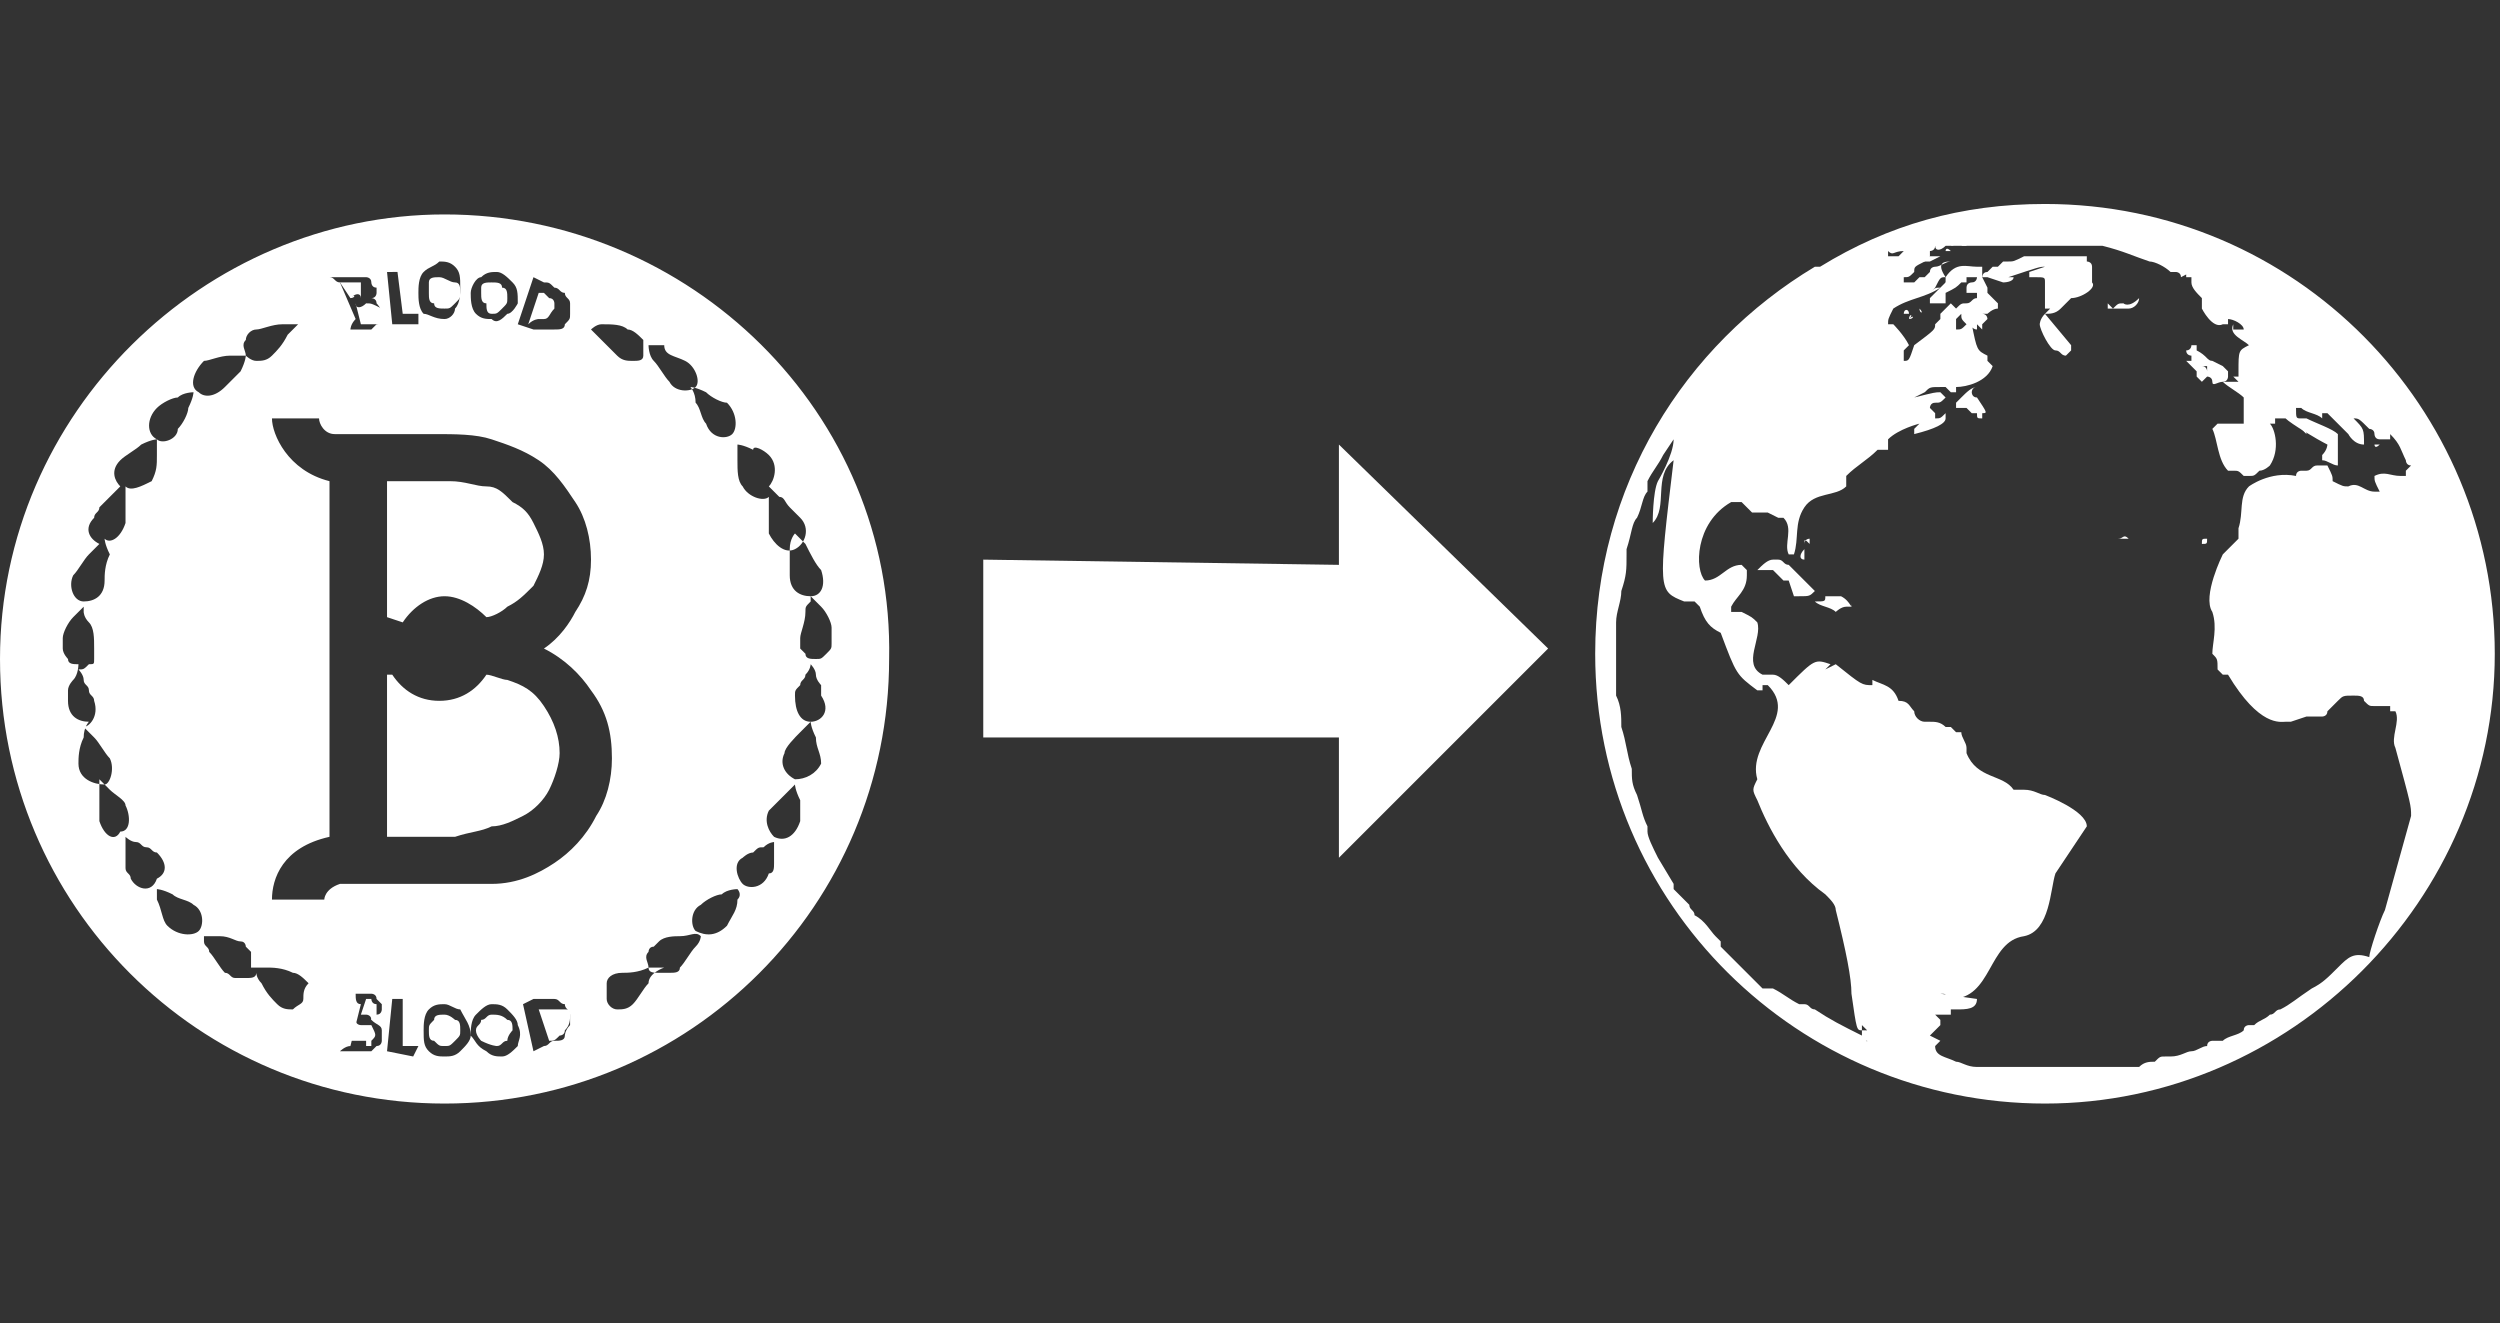 <?xml version="1.0" encoding="utf-8"?>
<!-- Generator: Adobe Illustrator 21.0.0, SVG Export Plug-In . SVG Version: 6.00 Build 0)  -->
<svg version="1.1" id="Layer_1" xmlns="http://www.w3.org/2000/svg" xmlns:xlink="http://www.w3.org/1999/xlink" x="0px" y="0px"
	 viewBox="0 0 47.8 25.3" style="enable-background:new 0 0 47.8 25.3;" xml:space="preserve">
<rect x="0" y="0" width="47.8" height="25.3" fill="#333333" stroke="none"/>
<style type="text/css">
	.st0{fill:#FFFFFF;}
</style>
<title>nav1-hover</title>
<g>
	<g>
		<polygon class="st0" points="18.8,14.1 25.6,14.1 25.6,16.4 29.6,12.4 25.6,8.5 25.6,10.8 18.8,10.7 		"/>
	</g>
	<g>
		<path class="st0" d="M10.5,19.3c0,0-0.1,0-0.1,0c0,0-0.1,0-0.1,0l0,0l0.2,0.6l0,0c0.1,0,0.1,0,0.2-0.1c0,0,0.1,0,0.1-0.1
			c0.1-0.1,0.1-0.2,0.1-0.3c0-0.1,0-0.1-0.1-0.1C10.5,19.3,10.5,19.3,10.5,19.3z"/>
		<path class="st0" d="M7,5.8C7,5.8,6.9,5.9,7,5.8c-0.1,0.1-0.2,0.1-0.2,0l0,0l0.1,0.4l0.2,0c0,0,0.1,0,0.1,0c0,0,0,0,0.1,0
			c0,0,0,0,0.1-0.1c0,0,0-0.1,0-0.1c0,0,0-0.1-0.1-0.1C7.1,5.8,7.1,5.8,7,5.8C7,5.8,7,5.8,7,5.8z"/>
		<path class="st0" d="M7.2,19.2C7.1,19.2,7.1,19.2,7.2,19.2c-0.1,0-0.1-0.1-0.1-0.1l-0.1,0l-0.1,0.3l0,0c0,0,0,0,0,0
			c0,0,0.1,0,0.1,0c0,0,0.1,0,0.1,0.1c0,0,0,0,0,0c0,0,0,0,0.1,0c0,0,0,0,0-0.1C7.2,19.3,7.2,19.3,7.2,19.2
			C7.2,19.3,7.2,19.2,7.2,19.2z"/>
		<path class="st0" d="M9.4,19.4c-0.1,0-0.1,0.1-0.2,0.1c0,0.1-0.1,0.1-0.1,0.2c0,0.1,0.1,0.2,0.1,0.2C9.4,20,9.5,20,9.5,20
			c0.1,0,0.1-0.1,0.2-0.1c0-0.1,0.1-0.2,0.1-0.2c0-0.1,0-0.2-0.1-0.2C9.6,19.4,9.5,19.4,9.4,19.4z"/>
		<path class="st0" d="M7.7,11.9c0.2-0.3,0.5-0.5,0.8-0.5c0.3,0,0.6,0.2,0.8,0.4c0.1,0,0.3-0.1,0.4-0.2c0.2-0.1,0.3-0.2,0.5-0.4
			c0.1-0.2,0.2-0.4,0.2-0.6c0-0.2-0.1-0.4-0.2-0.6c-0.1-0.2-0.2-0.3-0.4-0.4C9.6,9.4,9.5,9.3,9.3,9.3c-0.2,0-0.4-0.1-0.7-0.1H7.4
			v2.6L7.7,11.9C7.7,11.9,7.7,11.9,7.7,11.9z"/>
		<path class="st0" d="M6.7,5.7L6.7,5.7C6.8,5.7,6.8,5.6,6.7,5.7c0.1-0.1,0.2-0.1,0.2,0c0,0,0,0,0,0c0,0,0,0,0-0.1c0,0,0-0.1,0-0.1
			c0,0,0,0,0-0.1c0,0,0,0-0.1,0c0,0,0,0-0.1,0c0,0-0.1,0-0.1,0l-0.1,0L6.7,5.7L6.7,5.7z"/>
		<path class="st0" d="M7.1,19.6C7.1,19.6,7.1,19.6,7.1,19.6c-0.1,0-0.1,0-0.2,0c0,0-0.1,0-0.1-0.1l0,0l-0.1,0.4l0.2,0
			c0,0,0.1,0,0.1,0C7,20,7,20,7,20c0,0,0.1,0,0.1,0c0,0,0-0.1,0-0.1C7.2,19.8,7.2,19.8,7.1,19.6C7.1,19.7,7.1,19.7,7.1,19.6z"/>
		<path class="st0" d="M9.4,15.8c0.2,0,0.4-0.1,0.6-0.2c0.2-0.1,0.4-0.3,0.5-0.5c0.1-0.2,0.2-0.5,0.2-0.7c0-0.3-0.1-0.6-0.3-0.9
			c-0.2-0.3-0.4-0.4-0.7-0.5c-0.1,0-0.3-0.1-0.4-0.1c-0.2,0.3-0.5,0.5-0.9,0.5c-0.4,0-0.7-0.2-0.9-0.5H7.4v3.1h1.3
			C9,15.9,9.2,15.9,9.4,15.8z"/>
		<path class="st0" d="M8.5,19.4c-0.1,0-0.2,0-0.2,0.1c-0.1,0.1-0.1,0.1-0.1,0.2c0,0.1,0,0.2,0.1,0.2c0.1,0.1,0.1,0.1,0.2,0.1
			c0.1,0,0.1,0,0.2-0.1c0.1-0.1,0.1-0.1,0.1-0.2c0-0.1,0-0.2-0.1-0.2C8.7,19.5,8.6,19.4,8.5,19.4z"/>
		<path class="st0" d="M8.5,4.1C3.9,4.1,0,7.9,0,12.6c0,4.7,3.8,8.5,8.5,8.5c4.7,0,8.5-3.8,8.5-8.5C17.1,7.9,13.2,4.1,8.5,4.1z
			 M15.9,12.3c0,0.1,0,0.1-0.1,0.2c-0.1,0.1-0.1,0.1-0.2,0.1h0l0,0c-0.1,0-0.2,0-0.2-0.1c0,0-0.1-0.1-0.1-0.1c0-0.1,0-0.1,0-0.2
			c0-0.1,0.1-0.3,0.1-0.5c0-0.1,0-0.1,0.1-0.2c0,0,0-0.1,0-0.1s0.1,0.1,0.2,0.2c0.1,0.1,0.2,0.3,0.2,0.4
			C15.9,12.2,15.9,12.2,15.9,12.3z M15.7,10.9c0.1,0.3,0,0.5-0.2,0.5l0,0l0,0c-0.2,0-0.4-0.1-0.4-0.4c0-0.1,0-0.3,0-0.5
			c0-0.2,0.1-0.3,0.1-0.3s0.1,0.1,0.2,0.2C15.5,10.6,15.6,10.8,15.7,10.9z M14.7,8.7c0.2,0.2,0.1,0.5,0,0.6l0,0c0,0,0.1,0.1,0.2,0.2
			c0.1,0,0.1,0.1,0.2,0.2c0.1,0.1,0.1,0.1,0.2,0.2c0.2,0.2,0.1,0.5-0.1,0.6l0,0l0,0c-0.2,0.1-0.4-0.1-0.5-0.3c0-0.1,0-0.1,0-0.2
			c0-0.1,0-0.2,0-0.2c0-0.2,0-0.3,0-0.3l0,0c-0.1,0.1-0.4,0-0.5-0.2c-0.1-0.1-0.1-0.3-0.1-0.5c0-0.1,0-0.3,0-0.3s0.1,0,0.3,0.1
			C14.4,8.5,14.6,8.6,14.7,8.7z M13.9,7.7c0.2,0.2,0.2,0.5,0.1,0.6l0,0l0,0c-0.1,0.1-0.4,0.1-0.5-0.2c-0.1-0.1-0.1-0.3-0.2-0.4
			c0-0.2-0.1-0.3-0.1-0.3s0.1,0,0.3,0.1C13.6,7.6,13.8,7.7,13.9,7.7z M13.1,6.9c0.2,0.1,0.3,0.4,0.2,0.5l0,0l0,0
			c-0.1,0.1-0.4,0.1-0.5-0.1c-0.1-0.1-0.2-0.3-0.3-0.4c-0.1-0.1-0.1-0.3-0.1-0.3s0.1,0,0.3,0C12.7,6.8,12.9,6.8,13.1,6.9z M11.5,6.2
			c0.2,0,0.4,0,0.5,0.1c0.1,0,0.2,0.1,0.3,0.2c0,0.1,0,0.2,0,0.3l0,0l0,0c0,0.1-0.1,0.1-0.2,0.1c-0.1,0-0.2,0-0.3-0.1
			c-0.1-0.1-0.2-0.2-0.3-0.3c-0.1-0.1-0.2-0.2-0.2-0.2S11.4,6.2,11.5,6.2z M10.2,5.3l0.2,0.1c0.1,0,0.1,0,0.2,0.1
			c0.1,0,0.1,0.1,0.2,0.1c0,0.1,0.1,0.1,0.1,0.2c0,0.1,0,0.1,0,0.2c0,0.1,0,0.1-0.1,0.2c0,0.1-0.1,0.1-0.2,0.1c-0.1,0-0.1,0-0.2,0
			c-0.1,0-0.1,0-0.2,0L9.9,6.2L10.2,5.3z M9.2,5.3c0.1-0.1,0.2-0.1,0.3-0.1c0.1,0,0.2,0.1,0.3,0.2c0.1,0.1,0.1,0.2,0.1,0.4
			C9.9,5.8,9.8,6,9.7,6C9.6,6.1,9.5,6.2,9.4,6.1C9.3,6.1,9.2,6.1,9.1,6C9,5.9,9,5.7,9,5.6C9,5.5,9.1,5.3,9.2,5.3z M8.1,5.2
			c0.1-0.1,0.2-0.1,0.3-0.2c0.1,0,0.2,0,0.3,0.1c0.1,0.1,0.1,0.2,0.1,0.4c0,0.1,0,0.3-0.1,0.4C8.7,6,8.6,6.1,8.5,6.1
			C8.3,6.1,8.2,6,8.1,6C8,5.9,8,5.7,8,5.6C8,5.5,8,5.3,8.1,5.2z M7.6,5.2L7.7,6l0.3,0l0,0.2L7.5,6.2l-0.1-1L7.6,5.2z M6.5,5.3
			C6.5,5.3,6.5,5.3,6.5,5.3l0.3,0c0,0,0.1,0,0.1,0c0,0,0.1,0,0.1,0c0,0,0.1,0,0.1,0.1c0,0,0,0.1,0.1,0.1c0,0,0,0.1,0,0.1
			c0,0,0,0.1-0.1,0.1c0,0,0.1,0,0.1,0.1c0,0,0.1,0.1,0.1,0.2c0,0,0,0.1,0,0.1c0,0,0,0.1-0.1,0.1c0,0-0.1,0.1-0.1,0.1
			c0,0-0.1,0-0.1,0l-0.2,0c0,0,0,0,0,0l-0.1,0c0,0,0-0.1,0.1-0.2L6.5,5.4c-0.1,0-0.1-0.1-0.2-0.1L6.5,5.3L6.5,5.3z M4.9,6.3
			c0.1,0,0.3-0.1,0.5-0.1c0.2,0,0.3,0,0.3,0S5.6,6.3,5.5,6.4C5.4,6.6,5.3,6.7,5.2,6.8C5.1,6.9,5,6.9,4.9,6.9c-0.1,0-0.2-0.1-0.2-0.1
			l0,0l0,0c0-0.1-0.1-0.2,0-0.3C4.7,6.4,4.8,6.3,4.9,6.3z M3.9,6.9C4,6.9,4.2,6.8,4.4,6.8c0.2,0,0.3,0,0.3,0s0,0.1-0.1,0.3
			C4.5,7.2,4.4,7.3,4.3,7.4C4.1,7.6,3.9,7.6,3.8,7.5l0,0l0,0C3.6,7.4,3.7,7.1,3.9,6.9z M3,7.8c0.1-0.1,0.3-0.2,0.4-0.2
			c0.1-0.1,0.3-0.1,0.3-0.1s0,0.1-0.1,0.3c0,0.1-0.1,0.3-0.2,0.4C3.4,8.4,3.1,8.5,3,8.4l0,0l0,0C2.8,8.3,2.8,8,3,7.8z M1.7,10.6
			c0.1-0.1,0.2-0.2,0.2-0.2l0,0c-0.2-0.1-0.3-0.3-0.1-0.5c0-0.1,0.1-0.1,0.1-0.2C2,9.6,2.1,9.5,2.1,9.5c0.1-0.1,0.2-0.2,0.2-0.2l0,0
			C2.2,9.2,2.1,9,2.3,8.8c0.1-0.1,0.3-0.2,0.4-0.3C2.9,8.4,3,8.4,3,8.4s0,0.1,0,0.3c0,0.2,0,0.3-0.1,0.5C2.7,9.3,2.5,9.4,2.4,9.3
			l0,0c0,0,0,0.1,0,0.3c0,0.1,0,0.2,0,0.2c0,0.1,0,0.2,0,0.2c-0.1,0.3-0.3,0.4-0.4,0.3l0,0c0,0,0,0.1,0.1,0.3C2,10.8,2,11,2,11.1
			c0,0.3-0.2,0.4-0.4,0.4l0,0h0c-0.2,0-0.3-0.3-0.2-0.5C1.5,10.9,1.6,10.7,1.7,10.6z M1.5,14.6c0-0.1,0-0.3,0.1-0.5
			c0-0.2,0.1-0.3,0.1-0.3l0,0c-0.2,0-0.4-0.1-0.4-0.4c0-0.1,0-0.2,0-0.2c0-0.1,0.1-0.2,0.1-0.2c0.1-0.1,0.1-0.3,0.1-0.3h0
			c-0.1,0-0.2,0-0.2-0.1c0,0-0.1-0.1-0.1-0.2c0-0.1,0-0.1,0-0.2c0-0.1,0.1-0.3,0.2-0.4c0.1-0.1,0.2-0.2,0.2-0.2s0,0,0,0.1
			c0,0,0,0.1,0.1,0.2c0.1,0.1,0.1,0.3,0.1,0.5c0,0.1,0,0.1,0,0.2c0,0.1,0,0.1-0.1,0.1c-0.1,0.1-0.1,0.1-0.2,0.1h0
			c0,0,0.1,0.1,0.1,0.2c0,0.1,0.1,0.1,0.1,0.2c0,0.1,0.1,0.1,0.1,0.2c0.1,0.3-0.1,0.5-0.2,0.5l0,0c0,0,0.1,0.1,0.2,0.2
			c0.1,0.1,0.2,0.3,0.3,0.4c0.1,0.2,0,0.5-0.1,0.5l0,0l0,0C1.8,15,1.5,14.9,1.5,14.6z M1.9,15.7c0-0.1,0-0.3,0-0.5
			c0-0.2,0-0.3,0-0.3S2,15,2.1,15.1c0.1,0.1,0.3,0.2,0.3,0.3c0.1,0.2,0.1,0.5-0.1,0.5l0,0l0,0C2.2,16.1,2,16,1.9,15.7z M2.5,16.8
			c0-0.1-0.1-0.1-0.1-0.2c0-0.1,0-0.2,0-0.3c0-0.2,0-0.3,0-0.3s0.1,0.1,0.2,0.1c0.1,0,0.1,0.1,0.2,0.1c0.1,0,0.1,0.1,0.2,0.1
			c0.2,0.2,0.2,0.4,0,0.5l0,0l0,0C2.9,17.1,2.6,17,2.5,16.8z M3.8,17.8c-0.1,0.1-0.4,0.1-0.6-0.1c-0.1-0.1-0.1-0.3-0.2-0.5
			C3,17.1,3,17,3,17s0.1,0,0.3,0.1c0.1,0.1,0.3,0.1,0.4,0.2C3.9,17.4,3.9,17.7,3.8,17.8L3.8,17.8L3.8,17.8z M5.8,19.1L5.8,19.1
			c0,0.1-0.1,0.1-0.2,0.2c-0.1,0-0.2,0-0.3-0.1c-0.1-0.1-0.2-0.2-0.3-0.4c-0.1-0.1-0.1-0.2-0.1-0.2l0,0c0,0.1-0.1,0.1-0.2,0.1
			c-0.1,0-0.1,0-0.2,0c-0.1,0-0.1-0.1-0.2-0.1c-0.1-0.1-0.2-0.3-0.3-0.4c0-0.1-0.1-0.1-0.1-0.2c0,0,0-0.1,0-0.1s0,0,0.1,0
			c0,0,0.1,0,0.2,0c0.2,0,0.3,0.1,0.4,0.1c0.1,0,0.1,0.1,0.1,0.1c0,0,0.1,0.1,0.1,0.1c0,0.1,0,0.2,0,0.3l0,0c0,0,0.1,0,0.3,0
			c0.1,0,0.3,0,0.5,0.1c0.1,0,0.2,0.1,0.3,0.2C5.8,18.9,5.8,19,5.8,19.1L5.8,19.1z M6.2,17.2H5.2c0-0.4,0.2-1,1.1-1.2V9.2
			C5.5,9,5.2,8.3,5.2,8h0.9c0,0,0,0,0,0c0,0.1,0.1,0.3,0.3,0.3h1.9c0.4,0,0.8,0,1.1,0.1c0.3,0.1,0.6,0.2,0.9,0.4
			c0.3,0.2,0.5,0.5,0.7,0.8c0.2,0.3,0.3,0.7,0.3,1.1c0,0.4-0.1,0.7-0.3,1c-0.1,0.2-0.3,0.5-0.6,0.7c0.4,0.2,0.7,0.5,0.9,0.8
			c0.3,0.4,0.4,0.8,0.4,1.3c0,0.4-0.1,0.8-0.3,1.1c-0.2,0.4-0.5,0.7-0.8,0.9c-0.3,0.2-0.7,0.4-1.2,0.4c-0.2,0-0.6,0-1.2,0H6.5
			C6.2,17,6.2,17.2,6.2,17.2z M7.3,19.7c0,0.1,0,0.1,0,0.2c0,0,0,0.1-0.1,0.1c0,0-0.1,0.1-0.1,0.1c0,0-0.1,0-0.1,0c0,0-0.1,0-0.1,0
			l-0.2,0c0,0-0.1,0-0.1,0l-0.1,0c0,0,0.1-0.1,0.2-0.1l0.2-0.8c-0.1,0-0.1-0.1-0.1-0.2l0.1,0l0,0c0,0,0,0,0,0L7,19c0,0,0.1,0,0.1,0
			c0,0,0.1,0,0.1,0.1c0,0,0.1,0.1,0.1,0.1c0,0,0,0.1,0,0.1c0,0,0,0.1-0.1,0.1c0,0-0.1,0-0.1,0.1C7.2,19.6,7.3,19.6,7.3,19.7z
			 M7.9,20.2l-0.5-0.1l0.1-1l0.2,0L7.7,20l0.3,0L7.9,20.2z M8.8,20.1c-0.1,0.1-0.2,0.1-0.3,0.1c-0.1,0-0.2,0-0.3-0.1
			c-0.1-0.1-0.1-0.2-0.1-0.4c0-0.1,0-0.3,0.1-0.4c0.1-0.1,0.2-0.1,0.3-0.1c0.1,0,0.2,0.1,0.3,0.1C8.9,19.5,9,19.6,9,19.8
			C9,19.9,8.9,20,8.8,20.1z M9.9,20c-0.1,0.1-0.2,0.2-0.3,0.2c-0.1,0-0.2,0-0.3-0.1C9.1,20,9.1,19.9,9,19.8c0-0.1,0-0.3,0.1-0.4
			c0.1-0.1,0.2-0.2,0.3-0.2c0.1,0,0.2,0,0.3,0.1c0.1,0.1,0.2,0.2,0.2,0.3C10,19.8,9.9,19.9,9.9,20z M10.8,19.8
			c0,0.1-0.1,0.1-0.2,0.1c-0.1,0-0.1,0.1-0.2,0.1l-0.2,0.1L10,19.2l0.2-0.1c0.1,0,0.2,0,0.2,0c0.1,0,0.1,0,0.2,0
			c0.1,0,0.1,0.1,0.2,0.1c0,0.1,0.1,0.1,0.1,0.2c0,0.1,0,0.1,0,0.2C10.8,19.7,10.8,19.8,10.8,19.8z M12.4,18.8
			c-0.1,0.1-0.2,0.3-0.3,0.4c-0.1,0.1-0.2,0.1-0.3,0.1c-0.1,0-0.2-0.1-0.2-0.2l0,0l0,0c0-0.1,0-0.2,0-0.3c0-0.1,0.1-0.2,0.3-0.2
			c0.1,0,0.3,0,0.5-0.1c0.2,0,0.3,0,0.3,0S12.4,18.6,12.4,18.8z M13.4,17.9c0,0,0,0.1-0.1,0.2c-0.1,0.1-0.2,0.3-0.3,0.4
			c0,0.1-0.1,0.1-0.2,0.1c-0.1,0-0.1,0-0.2,0c-0.1,0-0.2,0-0.2-0.1l0,0l0,0c0-0.1-0.1-0.2,0-0.3c0,0,0-0.1,0.1-0.1
			c0,0,0.1-0.1,0.1-0.1c0.1-0.1,0.3-0.1,0.4-0.1C13.2,17.9,13.3,17.8,13.4,17.9C13.4,17.8,13.4,17.8,13.4,17.9
			C13.4,17.8,13.4,17.8,13.4,17.9z M14.1,17.2c0,0.2-0.1,0.3-0.2,0.5c-0.2,0.2-0.4,0.2-0.6,0.1l0,0l0,0c-0.1-0.1-0.1-0.4,0.1-0.5
			c0.1-0.1,0.3-0.2,0.4-0.2c0.1-0.1,0.3-0.1,0.3-0.1S14.2,17.1,14.1,17.2z M14.8,16.2c0,0.1,0,0.2,0,0.3c0,0.1,0,0.2-0.1,0.2
			c-0.1,0.3-0.4,0.3-0.5,0.2l0,0l0,0c-0.1-0.1-0.2-0.4,0-0.5c0,0,0.1-0.1,0.2-0.1c0.1-0.1,0.1-0.1,0.2-0.1c0.1-0.1,0.2-0.1,0.2-0.1
			S14.8,16.1,14.8,16.2z M15.3,15.7c-0.1,0.3-0.3,0.4-0.5,0.3l0,0l0,0c-0.1-0.1-0.2-0.3-0.1-0.5c0.1-0.1,0.2-0.2,0.3-0.3
			c0.1-0.1,0.2-0.2,0.2-0.2s0,0.1,0.1,0.3C15.3,15.3,15.3,15.5,15.3,15.7z M15.2,14.9L15.2,14.9L15.2,14.9c-0.2-0.1-0.3-0.3-0.2-0.5
			c0-0.1,0.2-0.3,0.3-0.4c0.1-0.1,0.2-0.2,0.2-0.2s0,0.1,0.1,0.3c0,0.2,0.1,0.3,0.1,0.5C15.6,14.8,15.4,14.9,15.2,14.9z M15.5,13.8
			L15.5,13.8L15.5,13.8c-0.2,0-0.3-0.2-0.3-0.5c0-0.1,0-0.1,0.1-0.2c0-0.1,0.1-0.1,0.1-0.2c0.1-0.1,0.1-0.2,0.1-0.2s0.1,0.1,0.1,0.2
			c0,0.1,0.1,0.2,0.1,0.2c0,0.1,0,0.2,0,0.2C15.9,13.6,15.7,13.8,15.5,13.8z"/>
		<path class="st0" d="M10.3,6.1c0,0,0.1,0,0.1,0c0.1,0,0.1-0.1,0.2-0.2c0,0,0-0.1,0-0.1c0,0,0-0.1-0.1-0.1c0,0-0.1-0.1-0.1-0.1
			c0,0-0.1,0-0.1,0l0,0l-0.2,0.6l0,0C10.2,6.1,10.3,6.1,10.3,6.1z"/>
		<path class="st0" d="M9.4,6c0.1,0,0.1,0,0.2-0.1c0.1-0.1,0.1-0.1,0.1-0.2s0-0.2-0.1-0.2c0-0.1-0.1-0.1-0.2-0.1
			c-0.1,0-0.2,0-0.2,0.1C9.2,5.4,9.2,5.5,9.2,5.6c0,0.1,0,0.2,0.1,0.2C9.3,5.9,9.3,6,9.4,6z"/>
		<path class="st0" d="M8.5,5.9c0.1,0,0.1,0,0.2-0.1c0.1-0.1,0.1-0.1,0.1-0.2c0-0.1,0-0.2-0.1-0.2S8.5,5.3,8.4,5.3
			c-0.1,0-0.2,0-0.2,0.1C8.2,5.4,8.2,5.5,8.2,5.6c0,0.1,0,0.2,0.1,0.2C8.3,5.9,8.4,5.9,8.5,5.9z"/>
	</g>
	<g>
		<ellipse transform="matrix(0.738 -0.675 0.675 0.738 -3.172 28.401)" class="st0" cx="35" cy="18.3" rx="0" ry="0"/>
		<ellipse transform="matrix(0.902 -0.432 0.432 0.902 1.017 17.258)" class="st0" cx="38.4" cy="6.4" rx="0" ry="0"/>
		<path class="st0" d="M39.1,3.9c-1.6,0-3,0.4-4.3,1.2c0,0,0,0,0,0c0,0,0,0,0,0c0,0,0,0,0,0c0,0,0,0,0,0c0,0,0,0,0,0c0,0,0,0,0,0
			c0,0,0,0,0,0c0,0-0.1,0-0.1,0c0,0,0,0,0,0c0,0,0,0,0,0c-2.5,1.5-4.2,4.2-4.2,7.4c0,4.8,3.9,8.6,8.6,8.6s8.6-3.9,8.6-8.6
			S43.9,3.9,39.1,3.9z M36.4,4.8c0,0-0.1,0.1-0.1,0.1l-0.1,0c0,0-0.1,0-0.1,0l0-0.1l0,0c0,0,0,0,0,0C36.2,4.9,36.2,4.8,36.4,4.8
			C36.3,4.8,36.4,4.8,36.4,4.8z M35.9,20C35.9,20,35.9,20,35.9,20c-0.2-0.1-0.3-0.1-0.3-0.2c-0.4-0.2-0.6-0.3-0.9-0.5
			c-0.1,0-0.1-0.1-0.2-0.1c0,0,0,0,0,0c0,0,0,0-0.1,0c-0.2-0.1-0.3-0.2-0.5-0.3c0,0,0,0-0.1,0c0,0,0,0-0.1,0c0,0,0,0,0,0
			c-0.1-0.1-0.2-0.2-0.4-0.4c0,0,0,0,0,0c0,0,0,0,0,0c0,0-0.1-0.1-0.1-0.1c-0.1-0.1-0.2-0.2-0.3-0.3c0,0,0,0,0-0.1c0,0,0,0-0.1-0.1
			c-0.1-0.1-0.2-0.3-0.4-0.4c0,0,0,0,0,0c0-0.1-0.1-0.1-0.1-0.2c0,0-0.1-0.1-0.1-0.1c0,0-0.1-0.1-0.1-0.1c0,0-0.1-0.1-0.1-0.1
			c0,0,0,0,0-0.1c0,0,0,0,0,0l-0.3-0.5c-0.1-0.2-0.2-0.4-0.2-0.5c0,0,0,0,0-0.1c-0.1-0.2-0.1-0.3-0.2-0.6c-0.1-0.2-0.1-0.3-0.1-0.5
			c-0.1-0.3-0.1-0.5-0.2-0.8c0-0.2,0-0.4-0.1-0.6c0-0.2,0-0.4,0-0.6c0-0.1,0-0.3,0-0.5c0-0.1,0-0.2,0-0.3c0-0.2,0.1-0.4,0.1-0.6
			c0.1-0.3,0.1-0.4,0.1-0.7c0,0,0,0,0-0.1c0.1-0.3,0.1-0.5,0.2-0.6c0,0,0,0,0,0c0.1-0.2,0.1-0.4,0.2-0.5c0,0,0,0,0-0.1
			c0,0,0-0.1,0-0.1c0.1-0.2,0.2-0.3,0.3-0.5l0.2-0.3c0,0.3-0.3,0.8-0.3,0.8l0,0c-0.1,0.2-0.1,0.8-0.1,0.8l0,0c0.3-0.3,0-0.9,0.4-1.2
			c-0.3,2.5-0.3,2.5,0.2,2.7c0,0,0.1,0,0.1,0c0.1,0,0.1,0,0.1,0l0,0c0.1,0.1,0.1,0.1,0.1,0.1c0.1,0.3,0.2,0.4,0.4,0.5c0,0,0,0,0,0h0
			l0,0l0,0c0.3,0.8,0.3,0.8,0.7,1.1c0,0,0,0,0.1,0c0,0,0-0.1,0-0.1c0,0,0.1,0,0.1,0c0.6,0.6-0.4,1.1-0.2,1.8c-0.1,0.2-0.1,0.2,0,0.4
			c0.2,0.5,0.6,1.3,1.3,1.8c0.1,0.1,0.2,0.2,0.2,0.3c0.2,0.8,0.3,1.3,0.3,1.6c0.1,0.7,0.1,0.7,0.2,0.7c0,0,0-0.1,0-0.1
			c0,0,0.1,0.1,0.1,0.1c0,0-0.1,0-0.1,0c0,0,0,0,0,0l0,0.1c0,0,0,0.1,0,0.1c0,0,0,0,0,0c0,0,0.1,0,0.1,0c0,0,0,0.1,0,0.1
			C35.8,20,35.9,20,35.9,20C35.9,20,35.9,20,35.9,20C35.9,20,35.9,20,35.9,20z M37.6,20.5L37.6,20.5C37.5,20.5,37.5,20.5,37.6,20.5
			C37.5,20.5,37.5,20.5,37.6,20.5C37.5,20.5,37.5,20.5,37.6,20.5C37.5,20.5,37.5,20.5,37.6,20.5C37.5,20.5,37.5,20.5,37.6,20.5
			C37.5,20.5,37.5,20.5,37.6,20.5C37.5,20.5,37.5,20.5,37.6,20.5C37.6,20.5,37.6,20.5,37.6,20.5C37.6,20.5,37.6,20.5,37.6,20.5z
			 M44.7,18.5C44.7,18.5,44.7,18.5,44.7,18.5C44.7,18.6,44.7,18.6,44.7,18.5c-0.2,0.2-0.3,0.3-0.5,0.4l0,0l0,0
			c-0.3,0.2-0.4,0.3-0.6,0.4c-0.1,0-0.1,0.1-0.2,0.1c-0.1,0.1-0.2,0.1-0.3,0.2c0,0,0,0-0.1,0c0,0-0.1,0-0.1,0.1
			c-0.1,0.1-0.3,0.1-0.4,0.2c0,0,0,0-0.1,0c0,0-0.1,0-0.1,0c0,0-0.1,0-0.1,0.1c-0.1,0-0.2,0.1-0.3,0.1c-0.1,0-0.2,0.1-0.4,0.1
			c0,0-0.1,0-0.1,0c-0.1,0-0.1,0-0.2,0.1c0,0,0,0,0,0c0,0,0,0,0,0c-0.1,0-0.2,0-0.3,0.1c0,0,0,0-0.1,0c0,0,0,0,0,0c0,0,0,0,0,0
			c0,0,0,0,0,0c0,0,0,0,0,0c0,0,0,0,0,0h0c0,0,0,0,0,0h0l0,0h0l0,0h0l0,0h0h0h0h0h0l0,0h0c0,0,0,0,0,0c0,0,0,0,0,0l0,0c0,0,0,0,0,0
			c0,0,0,0,0,0l0,0c0,0-0.1,0-0.1,0c-0.1,0-0.1,0-0.2,0c0,0,0,0,0,0c0,0,0,0-0.1,0c0,0,0,0,0,0c-0.1,0-0.2,0-0.3,0c0,0,0,0,0,0
			c0,0,0,0,0,0c0,0-0.1,0-0.1,0c0,0,0,0,0,0c0,0,0,0,0,0l0,0h0c0,0,0,0,0,0c0,0-0.1,0-0.1,0c0,0,0,0,0,0c0,0,0,0,0,0c0,0,0,0,0,0
			c0,0-0.1,0-0.1,0c0,0,0,0,0,0c0,0,0,0,0,0c0,0,0,0-0.1,0c0,0,0,0-0.1,0c-0.1,0-0.2,0-0.2,0c0,0-0.1,0-0.1,0c0,0,0,0,0,0
			c0,0,0,0,0,0c0,0,0,0,0,0c0,0-0.1,0-0.1,0c0,0-0.1,0-0.1,0c0,0-0.1,0-0.1,0c0,0,0,0,0,0h0c0,0,0,0,0,0c0,0,0,0,0,0
			c-0.1,0-0.2,0-0.3,0c0,0,0,0,0,0c0,0,0,0,0,0c-0.1,0-0.1,0-0.2,0c0,0,0,0,0,0c-0.1,0-0.1,0-0.2,0c0,0,0,0,0,0c0,0,0,0-0.1,0
			c0,0,0,0,0,0c0,0,0,0,0,0c0,0,0,0,0,0c0,0,0,0,0,0h0l0,0h0l0,0h0h0c0,0,0,0,0,0h0l0,0l0,0h0c0,0,0,0,0,0c0,0,0,0,0,0c0,0,0,0,0,0
			c0,0,0,0,0,0c-0.1,0-0.1,0-0.2,0c0,0,0,0,0,0c0,0,0,0,0,0c0,0,0,0,0,0c0,0,0,0-0.1,0c0,0,0,0,0,0c0,0,0,0,0,0c0,0,0,0,0,0
			c0,0,0,0,0,0h0l0,0l0,0c0,0,0,0,0,0l0,0h0c0,0,0,0,0,0h0c0,0,0,0,0,0h0c0,0,0,0,0,0h0l0,0l0,0l0,0h0l0,0c0,0,0,0,0,0l0,0l0,0l0,0
			l0,0l0,0c0,0,0,0,0,0h0l0,0h0l0,0c0,0,0,0,0,0c0,0-0.1,0-0.1,0l0,0c0,0,0,0,0,0c-0.2,0-0.3-0.1-0.4-0.1c0,0,0,0,0,0c0,0,0,0,0,0
			l0,0c0,0,0,0,0,0c0,0,0,0,0,0l0,0c0,0,0,0,0,0c-0.2-0.1-0.4-0.1-0.4-0.3c0,0,0.1-0.1,0.1-0.1c0,0,0,0,0,0
			c-0.2-0.1-0.2-0.1-0.2-0.1c0.1-0.1,0.1-0.1,0.2-0.2c0,0,0,0,0-0.1c0,0-0.1-0.1-0.1-0.1c0,0,0,0,0,0c0,0,0.1,0,0.1,0
			c0.1,0,0.1,0,0.1,0c0,0,0.1,0,0.1,0c0,0,0-0.1,0-0.1c0,0,0,0,0,0c0.1,0,0.1,0,0.1,0h0h0l0,0h0h0h0h0h0h0l0,0c0.2,0,0.4,0,0.4-0.2
			C37.1,19,37.1,19,37.1,19c0.1,0,0.1,0,0.2,0.1c0,0,0,0,0,0c0.8,0,0.7-1.1,1.4-1.2l0,0l0,0c0.5-0.1,0.5-0.9,0.6-1.2
			c0,0,0.6-0.9,0.6-0.9c0-0.3-0.8-0.6-0.8-0.6c-0.1,0-0.2-0.1-0.4-0.1c0,0-0.1,0-0.2,0c-0.2-0.3-0.7-0.2-0.9-0.7c0,0,0-0.1,0-0.1
			c0-0.1-0.1-0.2-0.1-0.3c0,0,0,0-0.1,0c0,0-0.1-0.1-0.1-0.1c0,0,0,0-0.1,0l0,0c-0.1-0.1-0.2-0.1-0.3-0.1c0,0,0,0,0,0
			c0,0-0.1,0-0.1,0c0,0,0,0,0,0c-0.1,0-0.2-0.1-0.2-0.2c-0.1-0.1-0.1-0.2-0.3-0.2c0,0,0,0,0,0l0,0c-0.1-0.3-0.3-0.3-0.5-0.4
			c0,0,0,0.1,0,0.1c-0.2,0-0.2,0-0.7-0.4c-0.2,0.1-0.2,0.1-0.2,0.1l0,0c0,0,0.1-0.1,0.1-0.1c-0.3-0.1-0.3-0.1-0.8,0.4
			c-0.1-0.1-0.2-0.2-0.3-0.2c0,0-0.1,0-0.1,0c0,0-0.1,0-0.1,0c-0.4-0.2,0-0.7-0.1-1c-0.1-0.1-0.1-0.1-0.3-0.2c0,0-0.1,0-0.1,0
			c0,0,0,0,0,0c0,0,0,0-0.1,0c0,0,0-0.1,0-0.1c0.1-0.2,0.3-0.3,0.3-0.6c0,0,0-0.1,0-0.1c0,0,0,0-0.1-0.1c-0.3,0-0.4,0.3-0.7,0.3
			c0,0,0,0,0,0l0,0c-0.2-0.2-0.2-1.1,0.5-1.5c0,0,0.1,0,0.1,0c0.1,0,0.1,0,0.1,0l0,0c0.1,0.1,0.1,0.1,0.2,0.2c0,0,0,0,0,0
			c0.1,0,0.1,0,0.1,0c0,0,0,0,0,0c0,0,0,0,0,0c0,0,0,0,0,0c0,0,0,0,0,0c0,0,0,0,0,0c0,0,0,0,0,0c0,0,0,0,0,0l0,0c0.1,0,0.1,0,0.2,0
			c0,0,0,0,0.2,0.1c0,0,0.1,0,0.1,0c0,0,0,0,0,0l0,0c0.2,0.2,0,0.5,0.1,0.7c0,0,0.1,0,0.1,0c0.1-0.3,0-0.6,0.2-0.9
			c0.2-0.3,0.6-0.2,0.8-0.4c0-0.2,0-0.2,0-0.2c0.2-0.2,0.4-0.3,0.6-0.5c0.1,0,0.1,0,0.2,0c0,0,0-0.1,0-0.1c0,0,0-0.1,0-0.1
			c0.2-0.2,0.6-0.3,0.6-0.3c0,0,0,0,0,0c0,0-0.1,0.1-0.1,0.1c0,0,0,0.1,0,0.1c0,0,0,0,0,0c0.4-0.1,0.6-0.2,0.6-0.3c0,0,0-0.1,0-0.1
			C37.1,8,37.1,8,37,8l0,0c0,0,0-0.1,0-0.1c0,0,0,0,0,0c0,0,0,0,0,0c0,0,0,0,0,0c0,0,0,0,0,0c0,0,0,0,0,0c0,0,0,0,0,0c0,0,0,0,0,0
			c0,0,0,0,0,0c0,0-0.1-0.1-0.1-0.1c0,0,0-0.1,0.1-0.1c0,0,0,0,0,0c0,0,0,0,0,0c0,0,0,0,0,0c0,0,0,0,0,0c0,0,0,0,0,0c0,0,0,0,0,0
			c0,0,0,0,0,0c0,0,0,0,0,0l0,0c0.1,0,0.1,0,0.2-0.1l-0.1-0.1c-0.1,0-0.1,0-0.5,0.1c0,0,0,0,0,0c0.2-0.1,0.2-0.1,0.2-0.1
			c0.1-0.1,0.1-0.1,0.3-0.1l0.1,0c0,0,0.1,0.1,0.1,0.1c0,0,0,0,0,0l0,0l0.1,0l0-0.1c0.2,0,0.6-0.1,0.7-0.4c0,0,0,0-0.1-0.1
			c0,0,0,0,0,0h0h0l0,0c0,0,0-0.1,0-0.1c-0.2-0.1-0.2-0.1-0.3-0.6c0,0,0,0,0,0c0,0,0,0,0,0c0,0,0,0,0,0c0,0,0,0,0,0c0,0,0,0-0.1,0
			c0,0,0,0,0,0c0,0,0,0,0,0c0,0,0,0,0,0c0,0,0,0,0,0c-0.1,0.1-0.1,0.1-0.2,0.1c0-0.1,0-0.1,0-0.2c0,0,0,0,0.1-0.1c0,0,0,0,0,0
			c0,0-0.1-0.1-0.1-0.1c-0.1-0.1-0.1-0.1-0.1-0.1c0,0,0,0,0,0c0,0,0,0,0,0c0,0,0,0,0,0c0,0,0,0,0,0c0,0,0,0,0,0c0,0,0,0,0,0
			c0,0,0,0,0,0c-0.1,0.1-0.1,0.1-0.2,0.2l0,0.1c0,0-0.1,0.1-0.1,0.1c0,0.1,0,0.1-0.4,0.4c-0.1,0.3-0.1,0.3-0.2,0.3c0,0,0,0,0,0l0,0
			l0,0c0,0,0-0.1,0-0.1c0,0,0,0,0,0l0,0c0,0,0-0.1,0-0.1c0,0,0.1-0.1,0.1-0.1c-0.1-0.2-0.3-0.4-0.3-0.4l-0.1,0c0-0.1,0-0.1,0.1-0.3
			c0.3-0.2,0.6-0.2,0.9-0.4c-0.1,0.1-0.1,0.1-0.2,0.2l0,0.1l0,0c0,0,0.1,0,0.1,0l0.1,0l0,0c0,0,0.1,0,0.1,0c0,0,0,0,0,0
			c0-0.1,0-0.1,0-0.2l0,0l0,0c0.2-0.1,0.2-0.1,0.3-0.2c0,0,0.1,0,0.1,0l0-0.1l0.1,0c0,0,0.1,0,0.1,0l0,0c0,0,0,0.1-0.1,0.1
			c0,0-0.1,0-0.1,0.1l0,0.1c0,0,0.1,0,0.1,0c0,0,0.1,0,0.1,0c0,0,0,0,0,0c0,0,0,0,0,0c0,0,0,0,0,0c0,0,0,0,0,0c0,0,0,0,0,0
			c0,0,0,0,0,0c0,0,0,0,0,0l0,0.1c-0.1,0-0.1,0.1-0.2,0.1c0,0,0,0,0,0c0,0,0,0,0,0c0,0,0,0,0,0c0,0,0,0,0,0c0,0,0,0,0,0c0,0,0,0,0,0
			c0,0,0,0,0,0c0,0,0,0,0,0c-0.1,0-0.1,0-0.2,0.1c0,0,0,0,0,0l0,0.1l0,0l0,0c0,0,0.1,0,0.1,0c0,0,0,0,0,0l0,0c0,0.1,0,0.1,0.1,0.2h0
			h0l0,0c0.1,0,0.1,0.1,0.2,0.1l0,0c0,0,0-0.1,0-0.1l0,0c0,0,0,0,0,0l0,0l0,0c0,0,0,0,0.1,0.1c0,0,0,0,0,0l0-0.1c0,0,0,0,0.1-0.1
			c0,0,0,0,0,0c0,0,0-0.1-0.1-0.1c0,0,0,0,0-0.1l0,0c0,0,0,0.1,0,0.1c0,0,0.1,0,0.1,0c0,0,0.1-0.1,0.2-0.1c0,0,0,0,0-0.1
			c-0.2-0.2-0.2-0.2-0.2-0.2l0,0c0,0,0-0.1,0-0.1c0,0,0,0-0.1-0.2l0,0c0,0,0,0,0,0h0c0,0,0-0.1,0-0.2c0,0,0,0,0,0
			c-0.1,0-0.1,0-0.1,0l0,0h0c-0.2,0-0.4-0.1-0.6,0.2c0,0,0,0.1,0,0.1c0,0,0,0-0.1,0.1c-0.1,0-0.1,0-0.2,0.1l0,0c0,0,0.1-0.1,0.1-0.1
			c0,0,0,0,0,0h0h0l0,0c0,0-0.1,0-0.1,0l0,0c0,0,0.1,0,0.1,0c0,0,0,0,0,0c0.1-0.2,0.1-0.2,0.2-0.2C37,5,37.2,5,37.3,5l0,0
			c-0.1,0-0.2,0.1-0.3,0.1c0,0-0.1,0-0.1,0.1c0,0-0.1,0.1-0.1,0.1l0,0c0,0-0.1,0-0.1,0l-0.1,0.1c0,0-0.1,0-0.1,0h0l0,0c0,0,0,0,0,0
			l0,0c-0.1,0-0.1,0-0.1,0l0,0c0,0,0-0.1,0-0.1c0,0,0,0,0,0l0,0c0.1,0,0.1,0,0.2-0.1c0-0.1,0-0.1,0.2-0.2c0,0,0.1,0,0.1,0
			c0,0,0,0,0,0l0,0c0,0-0.1,0-0.1,0c0,0,0,0,0,0c0,0,0,0,0,0c0,0,0,0,0,0c0,0,0,0,0,0c0,0,0,0,0,0c0,0,0,0,0,0c0,0,0,0,0,0
			c0,0,0,0,0,0l0,0c0,0,0.1-0.1,0.1-0.1c0,0,0-0.1,0-0.1c0,0,0.1,0,0.1-0.1l0,0l0,0c0,0,0,0,0,0c0,0,0.1,0,0.1,0c0,0,0,0,0,0
			c0,0,0,0,0.1,0c0,0-0.1,0-0.1,0c0,0,0,0,0,0c0,0,0.2,0,0.3,0c0,0,0,0,0,0c0,0,0,0,0,0c0,0,0,0,0,0c0,0,0,0,0,0l0,0h0h0v0h0h0
			c0,0,0,0,0,0c0,0,0,0,0,0c0,0,0,0-0.1,0c0,0,0,0,0,0c0,0,0,0,0,0c0,0,0,0,0,0c0,0,0,0,0,0c0,0,0.1,0,0.1,0c0,0,0,0,0,0
			c0,0,0.1,0,0.1,0c0,0,0,0,0,0c0,0,0,0,0,0c0,0,0,0,0,0c0,0,0,0,0.1,0c0,0,0,0,0,0c0,0,0,0,0,0c0.1,0,0.1,0,0.2,0c0,0,0.1,0,0.2,0
			l0,0c0,0,0,0,0,0c0.1,0,0.1,0,0.2,0c0,0,0,0,0,0c0,0,0,0,0,0c0,0,0.1,0,0.1,0c0,0,0,0,0,0c0,0,0,0,0,0c0,0,0.1,0,0.1,0
			c0,0,0,0,0,0c0,0,0.1,0,0.1,0c0,0,0,0,0,0c0,0,0,0,0,0l0,0c0,0,0.1,0,0.1,0c0,0,0,0,0,0c0,0,0,0,0,0c0,0,0.1,0,0.1,0
			c0,0,0,0,0.1,0c0,0,0,0,0,0c0,0,0,0,0,0c0,0,0,0,0.1,0h0c0,0,0,0,0,0c0,0,0,0,0,0h0h0c0,0,0,0,0,0c0,0,0,0,0,0c0,0,0,0,0,0
			c0,0,0,0,0,0h0c0,0,0,0,0,0h0h0c0,0,0.1,0,0.1,0c0,0,0,0,0,0c0,0,0.1,0,0.1,0c0,0,0,0,0,0c0,0,0,0,0,0c0,0,0.1,0,0.1,0
			c0,0,0,0,0,0c0.1,0,0.1,0,0.2,0c0,0,0,0,0,0c0,0,0,0,0,0c0,0,0,0,0,0c0,0,0,0,0,0c0,0,0,0,0,0c0,0,0,0,0,0l0,0c0,0,0,0,0,0l0,0
			c0,0,0,0,0,0c0,0,0,0,0,0c0,0,0,0,0,0c0,0,0,0,0.1,0c0,0,0,0,0,0c0,0,0,0,0,0c0.1,0,0.1,0,0.2,0l0,0c0,0,0.1,0,0.2,0
			c0,0,0.1,0,0.1,0c0,0,0,0,0,0c0.1,0,0.2,0,0.2,0c0,0,0,0,0,0h0c0.4,0.1,0.6,0.2,0.9,0.3c0.1,0,0.3,0.1,0.4,0.2c0,0,0,0,0,0h0l0,0
			h0v0l0,0c0,0,0,0,0,0c0,0,0,0,0,0l0,0c0,0,0,0,0,0c0,0,0.1,0,0.1,0c0,0,0,0,0,0c0,0,0.1,0,0.1,0.1c0,0,0,0,0,0c0,0,0,0,0,0
			C42.3,5,42.1,5,41.9,5c0,0-0.1,0-0.1,0c0,0,0,0,0,0l0,0c0,0,0,0,0,0c0,0,0,0,0,0l0,0h0l0,0l0,0c0,0,0,0,0,0h0l0,0h0l0,0h0l0,0h0h0
			c0,0,0,0,0,0l0,0c0,0,0,0,0,0c0,0,0,0,0,0c0,0,0,0.1,0,0.1c0,0,0,0,0,0l0,0c0,0,0,0,0,0c0,0,0,0,0,0v0l0,0l0,0c0,0,0,0,0,0
			c0,0,0,0,0,0c0,0.1,0,0.1,0,0.2c0,0,0,0,0,0h0h0h0l0,0c0,0,0,0,0,0l0.1,0c0,0,0,0,0,0l0,0c0,0,0,0,0,0.1c0,0.1,0.1,0.2,0.2,0.3
			c0,0,0,0,0,0c0,0,0,0,0,0c0,0,0,0,0,0c0,0.1,0,0.1,0,0.2c0,0,0.2,0.4,0.4,0.3c0,0,0.1,0,0.1,0c0,0,0-0.1,0-0.1c0,0,0,0,0,0
			c0.1,0,0.3,0.1,0.3,0.2c0,0,0,0,0,0c0,0,0,0,0,0c0,0,0,0,0,0c0,0-0.1,0-0.1,0c0,0,0,0-0.1,0c0,0,0,0,0,0c0,0,0,0,0-0.1
			c0,0,0,0,0,0c0,0,0,0,0,0c0,0,0,0,0,0c-0.1,0.2,0.2,0.3,0.3,0.4c-0.2,0.1-0.2,0.1-0.2,0.5c0,0,0,0,0,0.1c0,0-0.1,0-0.1,0
			c0,0,0,0,0,0h0l0,0c0,0,0,0,0,0c0.1,0.1,0.1,0.1,0.1,0.1l0,0c0,0,0,0,0,0c-0.1,0-0.1,0-0.2,0c0,0,0,0-0.1,0c0,0,0,0,0,0
			c0.1,0.1,0.3,0.2,0.4,0.3C42.9,7.9,42.9,8,42.9,8l0,0c0,0,0,0,0,0c0,0,0,0.1,0,0.1c0,0,0,0-0.1,0c0,0-0.1,0-0.1,0
			c-0.2,0-0.2,0-0.3,0c0,0-0.1,0.1-0.1,0.1c0,0,0,0,0,0c0.1,0.2,0.1,0.6,0.3,0.8l0,0l0,0l0.1,0c0.1,0,0.1,0,0.2,0.1l0.1,0
			c0.1,0,0.1,0,0.2-0.1c0,0,0,0,0,0c0.1,0,0.2-0.1,0.2-0.1c0,0,0,0,0,0c0.2-0.3,0.1-0.7,0-0.8c0,0,0,0,0,0c0,0,0,0,0,0c0,0,0,0,0,0
			c0,0,0.1,0,0.1,0c0,0,0,0,0,0l0,0h0l0,0h0h0h0l0,0c0,0,0,0,0,0c0,0,0,0,0,0c0-0.1,0-0.1,0-0.1c0,0,0.1,0,0.1,0c0,0,0.1,0,0.1,0
			l0,0h0h0c0,0,0,0,0,0l0,0h0c0,0,0,0,0,0l0,0c0,0,0,0,0,0c0.1,0.1,0.6,0.4,0.8,0.5c0,0,0,0.1-0.1,0.2c0,0,0,0,0,0.1
			c0.1,0,0.2,0.1,0.3,0.1c0,0,0-0.1,0-0.2c0-0.1,0-0.2,0-0.2c0,0,0,0,0-0.1c0,0,0,0,0-0.1c0,0,0,0,0,0c0,0,0,0,0,0c0,0,0,0,0,0
			c0,0,0,0,0,0c0,0,0,0,0,0c0,0,0,0,0,0c-0.1-0.1-0.4-0.2-0.6-0.3l0,0c0,0,0,0,0,0c0,0,0,0-0.1,0c-0.1,0-0.1,0-0.1-0.2c0,0,0,0,0,0
			c0,0,0.1,0,0.1,0c0.1,0.1,0.3,0.1,0.4,0.2c0,0,0-0.1,0-0.1c0,0,0.1,0,0.1,0c0.1,0.1,0.1,0.1,0.4,0.4c0,0,0.1,0.2,0.3,0.2
			C45.2,8.2,45.2,8.2,45,8c0,0,0,0,0,0c0,0,0,0,0,0l0,0h0l0,0h0h0h0l0,0h0h0l0,0c0,0,0,0,0,0h0l0,0h0c0,0,0,0,0,0c0,0,0,0,0,0l0,0
			l0,0c0,0,0,0,0,0c0.1,0,0.1,0,0.3,0.2l0,0c0,0,0.1,0,0.1,0.1c0,0,0,0.1,0.1,0.1l0,0c0,0,0,0,0.1,0c0,0,0,0,0,0c0,0,0,0,0,0
			c0,0,0,0,0,0c0,0,0,0,0,0c0,0,0,0,0.1,0c0,0,0,0,0,0c0,0,0,0,0,0c0,0,0,0,0,0c0,0,0,0,0,0c0,0,0,0,0,0c0,0,0,0,0,0c0,0,0,0,0,0
			l0,0l0,0h0l0,0l0,0l0,0l0,0c0,0,0,0,0,0c0-0.1,0-0.1,0-0.1c0.2,0.2,0.2,0.3,0.3,0.5c0,0,0,0.1,0.1,0.1c0,0,0,0,0,0
			c0,0-0.1,0.1-0.1,0.1l0,0l0,0v0h0c0,0,0,0,0,0.1c0,0,0,0-0.1,0c-0.2,0-0.3-0.1-0.5,0l0,0c0,0.1,0,0.1,0.1,0.3c0,0,0,0,0,0l0,0
			l-0.1,0c-0.2,0-0.3-0.2-0.5-0.1l0,0c-0.1,0-0.1,0-0.3-0.1c0,0,0,0,0,0c0-0.1,0-0.1-0.1-0.3c0,0,0,0,0,0c0,0,0,0,0,0c0,0,0,0,0,0
			c0,0,0,0,0,0c0,0,0,0-0.1,0c0,0,0,0-0.1,0l0,0h0l0,0l0,0c0,0,0,0,0,0l0,0c0,0,0,0,0,0h0c0,0,0,0,0,0c0,0,0,0,0,0c0,0,0,0,0,0
			c-0.1,0-0.1,0.1-0.2,0.1c0,0,0,0,0,0c0,0-0.1,0-0.1,0l0,0c0,0,0,0,0,0h0l0,0l0,0h0h0h0h0l0,0c0,0,0,0,0,0l0,0c0,0,0,0,0,0
			c0,0,0,0,0,0c0,0-0.1,0-0.1,0.1C43.4,9,43,9.3,43,9.3c-0.2,0.2-0.1,0.5-0.2,0.8c0,0,0,0,0,0c0,0,0,0.1,0,0.1c0,0,0,0,0,0
			c0,0,0,0,0,0.1c0,0,0,0-0.1,0.1c0,0,0,0-0.1,0.1c0,0-0.1,0.1-0.1,0.1c0,0-0.4,0.8-0.2,1.1c0.1,0.3,0,0.6,0,0.8
			c0.1,0.1,0.1,0.1,0.1,0.3c0,0,0.1,0.1,0.1,0.1c0,0,0,0,0.1,0c0.6,1,1,0.9,1.1,0.9c0,0,0.1,0,0.1,0c0.3-0.1,0.3-0.1,0.3-0.1
			c0,0,0.1,0,0.2,0c0,0,0.1,0,0.1,0c0,0,0.1,0,0.1-0.1c0.1-0.1,0.1-0.1,0.2-0.2c0.1-0.1,0.1-0.1,0.3-0.1c0.1,0,0.2,0,0.2,0.1
			c0.1,0.1,0.1,0.1,0.2,0.1c0,0,0.1,0,0.1,0c0,0,0,0,0.1,0c0,0,0.1,0,0.1,0c0,0,0,0,0,0c0,0,0,0,0,0.1c0,0,0.1,0,0.1,0
			c0.1,0.2-0.1,0.5,0,0.7c0.3,1.1,0.3,1.1,0.3,1.3l-0.5,1.8c-0.1,0.2-0.3,0.8-0.3,0.9C45,18.2,44.9,18.3,44.7,18.5
			C44.8,18.5,44.7,18.5,44.7,18.5z"/>
		<path class="st0" d="M39.4,20.5C39.4,20.5,39.4,20.5,39.4,20.5C39.4,20.5,39.4,20.5,39.4,20.5C39.4,20.5,39.4,20.5,39.4,20.5
			C39.4,20.5,39.4,20.5,39.4,20.5C39.3,20.5,39.3,20.5,39.4,20.5C39.3,20.5,39.3,20.5,39.4,20.5L39.4,20.5c-0.1,0-0.1,0-0.1,0
			C39.3,20.5,39.3,20.5,39.4,20.5C39.3,20.5,39.3,20.5,39.4,20.5C39.3,20.5,39.4,20.5,39.4,20.5L39.4,20.5L39.4,20.5L39.4,20.5
			L39.4,20.5L39.4,20.5L39.4,20.5L39.4,20.5C39.4,20.5,39.4,20.5,39.4,20.5C39.4,20.5,39.4,20.5,39.4,20.5
			C39.4,20.5,39.4,20.5,39.4,20.5C39.4,20.5,39.4,20.5,39.4,20.5C39.4,20.5,39.4,20.5,39.4,20.5C39.4,20.5,39.4,20.5,39.4,20.5
			C39.4,20.5,39.4,20.5,39.4,20.5z"/>
		<path class="st0" d="M37.3,4.7C37.3,4.7,37.3,4.7,37.3,4.7L37.3,4.7C37.3,4.7,37.3,4.7,37.3,4.7C37.3,4.7,37.3,4.7,37.3,4.7
			C37.3,4.7,37.4,4.7,37.3,4.7C37.4,4.7,37.4,4.7,37.3,4.7C37.4,4.7,37.4,4.7,37.3,4.7C37.4,4.7,37.4,4.7,37.3,4.7L37.3,4.7
			L37.3,4.7C37.4,4.6,37.4,4.6,37.3,4.7C37.4,4.6,37.4,4.7,37.3,4.7z"/>
		<path class="st0" d="M40.8,4.7C40.8,4.7,40.8,4.7,40.8,4.7c-0.1,0-0.2,0-0.2,0c0,0,0,0,0,0c0,0,0,0,0,0c0,0,0,0,0,0c0,0,0,0,0,0
			c0,0,0,0,0,0c0,0,0,0,0,0c0,0,0,0,0,0c0,0,0,0,0,0s0,0,0,0h0h0h0l0,0h0h0l0,0c0,0,0,0,0,0l0,0c0,0,0,0,0,0c0,0,0,0,0,0l0,0l0,0
			c0,0,0,0,0,0h0c0,0,0,0,0,0c0,0,0,0,0,0c0,0,0,0,0,0c0,0,0,0,0,0c0,0,0,0,0,0.1c0,0,0,0,0,0c0,0,0,0,0,0c0,0,0,0,0,0c0,0,0,0,0,0
			c0,0,0,0,0,0c0,0,0,0,0,0c0,0,0,0,0,0l0,0h0l0,0h0h0h0l0,0l0,0c0,0,0,0,0,0l0,0c0,0,0,0,0,0l0,0c0,0,0,0,0,0c0,0,0,0,0,0l0,0
			c0,0,0,0,0,0c0,0,0,0,0.1,0c0,0,0,0,0.1,0c0,0,0,0,0,0c0,0,0,0,0,0c0,0,0,0,0,0c0,0,0,0,0,0c0,0,0,0,0,0l0,0c0,0,0,0,0,0l0,0
			c0,0,0,0,0,0c0,0,0,0,0.1,0c0,0,0,0,0.1,0c0,0,0,0,0,0c0,0,0.1,0,0.1,0c0,0,0.1,0,0.1,0c0,0,0,0,0,0l0,0c0,0,0,0,0,0l0,0
			c0,0,0,0,0,0C40.8,4.8,40.8,4.8,40.8,4.7C40.8,4.8,40.8,4.8,40.8,4.7C40.8,4.8,40.8,4.8,40.8,4.7C40.7,4.8,40.7,4.8,40.8,4.7
			C40.7,4.8,40.7,4.8,40.8,4.7C40.7,4.7,40.7,4.7,40.8,4.7c-0.1,0.1-0.1,0-0.1,0c0,0,0,0,0,0c0,0,0,0,0,0c0,0,0,0,0,0c0,0,0,0,0,0
			c0,0,0,0,0,0c0,0,0,0,0,0l0,0c0,0,0,0,0,0c0,0,0,0,0,0c0,0,0,0,0,0c0,0,0,0,0,0C40.6,4.7,40.7,4.7,40.8,4.7
			C40.7,4.7,40.7,4.7,40.8,4.7C40.8,4.7,40.8,4.7,40.8,4.7C40.8,4.7,40.8,4.7,40.8,4.7C40.8,4.7,40.8,4.7,40.8,4.7L40.8,4.7
			L40.8,4.7L40.8,4.7L40.8,4.7L40.8,4.7L40.8,4.7L40.8,4.7C40.8,4.7,40.8,4.7,40.8,4.7C40.8,4.7,40.8,4.7,40.8,4.7
			C40.8,4.7,40.8,4.7,40.8,4.7z"/>
		<path class="st0" d="M43.6,8.5C43.6,8.5,43.6,8.5,43.6,8.5C43.6,8.5,43.6,8.5,43.6,8.5L43.6,8.5C43.6,8.5,43.6,8.5,43.6,8.5
			C43.6,8.5,43.6,8.5,43.6,8.5C43.6,8.5,43.6,8.5,43.6,8.5C43.6,8.5,43.6,8.5,43.6,8.5C43.6,8.5,43.6,8.5,43.6,8.5z"/>
		<path class="st0" d="M41.6,6.5C41.6,6.5,41.6,6.5,41.6,6.5C41.6,6.5,41.6,6.5,41.6,6.5C41.6,6.5,41.6,6.5,41.6,6.5
			c0,0.1,0,0.1,0,0.1C41.6,6.6,41.6,6.6,41.6,6.5L41.6,6.5C41.6,6.6,41.6,6.5,41.6,6.5z"/>
		<path class="st0" d="M42.4,10.3C42.5,10.3,42.5,10.3,42.4,10.3c0-0.1,0-0.1,0-0.1C42.4,10.3,42.4,10.3,42.4,10.3
			C42.4,10.3,42.4,10.3,42.4,10.3C42.4,10.3,42.4,10.3,42.4,10.3z"/>
		<path class="st0" d="M40.2,10.3L40.2,10.3C40.2,10.3,40.2,10.3,40.2,10.3C40.2,10.3,40.1,10.3,40.2,10.3
			C40.2,10.3,40.2,10.3,40.2,10.3C40.2,10.3,40.2,10.3,40.2,10.3C40.2,10.3,40.2,10.3,40.2,10.3z"/>
		<path class="st0" d="M40.5,10.3C40.5,10.3,40.5,10.3,40.5,10.3c0.1,0,0.1,0,0.2,0c0,0,0,0,0,0C40.6,10.2,40.6,10.3,40.5,10.3z"/>
		<path class="st0" d="M40,5.4C40,5.4,40,5.4,40,5.4C40,5.4,40,5.4,40,5.4c0-0.1,0-0.2,0-0.3c0,0,0,0,0,0l0,0c0,0,0,0,0,0v0h0
			c0,0,0,0,0,0c0,0,0,0,0,0c0,0,0,0,0,0c0,0,0,0,0,0c0,0,0,0,0,0c0,0,0,0,0,0c0,0,0,0,0,0c0,0,0,0-0.1,0c0,0,0,0,0,0l0,0
			c0,0,0,0,0,0c0,0,0,0,0.1,0c0,0,0,0,0,0h0l0,0c0,0,0,0,0,0c0-0.1-0.1-0.1-0.1-0.1c0,0,0,0,0,0c0,0,0,0,0,0c0,0,0,0,0,0h0
			c0-0.1,0-0.1,0-0.1c0,0,0,0,0,0c0,0,0,0,0,0c0,0,0,0,0,0c0,0,0,0,0,0c0,0,0,0,0,0l0,0c0,0-0.1,0-0.1,0c0,0,0,0,0,0h0h0h0h0h0h0h0
			h0l0,0c0,0,0,0,0,0c0,0,0,0,0,0c0,0,0,0,0,0c0,0,0,0,0,0c0,0,0,0,0,0c0,0,0,0,0,0c0,0,0,0,0,0c0,0,0,0,0,0c0,0,0,0,0,0
			c0,0,0,0,0,0c0,0,0,0,0,0l0,0c0,0,0,0,0,0c0,0,0,0,0,0c0,0,0,0,0,0l0,0h0h0h0h0h0h0l0,0h0c0,0,0,0,0,0c0,0,0,0-0.1,0c0,0,0,0,0,0
			c0,0,0,0,0,0c0,0,0,0,0,0c0,0,0,0,0,0c0,0,0,0,0,0h0c0,0,0,0,0,0h0h0h0h0h0h0h0h0h0h0h0h0h0l0,0h0c0,0,0,0,0,0c0,0-0.1,0-0.1,0
			c-0.2,0-0.2,0-0.2,0h0c0,0,0,0,0,0c0,0,0,0,0,0c0,0,0,0,0,0c0,0,0,0,0,0c0,0,0,0,0,0c0,0,0,0,0,0l0,0h0h0h0h0h0h0h0h0h0l0,0
			c0,0,0,0,0,0c0,0,0,0,0,0c-0.1,0-0.1,0-0.2,0c0,0,0,0,0,0c0,0,0,0,0,0c0,0,0,0,0,0h0c0,0,0,0,0,0c0,0,0,0,0,0c0,0,0,0,0,0
			c0,0,0,0,0.1,0c0,0,0,0,0,0c0,0,0,0,0,0c0,0,0,0,0,0c0,0,0,0,0,0c0,0,0,0,0,0c0,0,0,0,0,0c0,0,0,0-0.1,0l0,0c0,0,0,0-0.1,0
			c0,0,0,0,0,0l0,0c0,0,0,0,0,0l0,0c0,0,0,0,0,0c0,0,0,0-0.1,0c0,0,0,0,0,0l0,0l0,0c-0.1,0-0.1,0-0.1,0c0,0,0,0,0,0l0,0h0h0h0h0h0h0
			h0l0,0h0l0,0c-0.1,0-0.1,0-0.1,0c0,0,0,0-0.1,0c0,0,0,0,0,0c0,0,0,0,0,0c-0.2,0.1-0.2,0.1-0.3,0.1c0,0-0.1,0.1-0.1,0.1
			c0,0,0,0,0,0c0,0,0,0,0.1,0c0,0,0,0,0,0c0,0,0,0,0,0c0,0,0,0,0,0c0,0,0,0,0,0c0,0,0,0,0,0l0,0l0,0c0,0,0,0,0,0c0,0,0,0,0,0
			c0,0,0,0-0.1,0c0,0,0,0,0.1,0c0,0,0,0,0,0c0,0-0.1,0-0.1,0c-0.1,0-0.1,0-0.1,0c0,0,0,0,0,0l0,0l0,0c0,0,0,0,0,0c0,0,0,0,0,0
			c0,0,0,0,0,0c0,0,0,0,0,0c0,0,0,0,0,0c0,0,0,0,0.1,0c0.1-0.1,0.1-0.1,0.1-0.1l0,0c0,0,0,0-0.1,0c0,0,0,0-0.1,0.1c0,0,0,0,0,0
			c0,0,0,0,0,0c0,0,0,0,0,0c0,0,0,0,0,0c0,0,0,0,0,0c0,0,0,0-0.1,0c0,0,0,0-0.1,0.1c0,0,0,0,0,0l0,0c0,0,0,0,0,0
			c-0.1,0-0.1,0.1-0.1,0.1c0,0,0,0,0,0c0,0,0.1,0,0.1,0c0,0,0.1-0.1,0.1-0.1c0,0,0,0,0,0c0,0,0,0,0,0c-0.1,0.1-0.1,0.1-0.1,0.1
			c0,0,0,0,0.3,0.1c0,0,0.2,0,0.2-0.1h0h0h0h0h0c0,0,0,0-0.1,0c0,0,0,0,0,0c0,0,0,0,0,0c0,0,0,0,0,0c0,0,0,0,0,0c0,0,0,0,0,0
			c0,0,0,0,0,0c0,0,0,0,0,0c0,0,0,0,0,0c0,0,0,0,0,0l0,0c0,0,0,0,0,0c0,0,0,0,0,0c0,0,0,0,0,0c0,0,0,0,0,0l0,0c0,0,0,0,0,0
			c0,0,0,0,0,0c0,0,0,0,0,0c0,0,0,0,0,0c0,0,0,0,0,0c0,0,0,0,0,0c0,0,0,0,0,0c0,0,0,0,0,0c0,0,0,0,0,0l0,0c0,0,0,0,0,0c0,0,0,0,0,0
			c0,0,0,0,0,0h0c0,0,0,0,0,0c0,0,0,0,0,0c0,0,0,0,0,0c0,0,0,0,0,0c0,0,0,0,0,0c0,0,0,0,0,0c0,0,0,0,0,0c0,0,0,0,0,0c0,0,0,0,0,0
			c0,0,0,0,0,0c0,0,0,0,0,0l0,0h0c0,0,0,0,0,0h0l0,0c0,0,0,0,0,0c0,0,0,0,0,0h0c0,0,0,0,0,0c0,0,0,0,0,0c0,0,0,0,0,0c0,0,0,0,0,0
			c0,0,0,0,0,0c0,0,0,0,0,0c0,0,0,0,0,0c0,0,0,0,0,0s0,0,0,0c0.6-0.2,0.6-0.2,0.7-0.2c0,0,0,0,0,0c0,0,0,0,0,0c0,0,0,0,0,0
			c0,0,0,0,0,0c0,0,0,0,0,0c0,0,0,0,0,0c0,0,0,0,0,0c0,0,0,0,0,0c0,0,0,0,0,0c0,0,0,0,0,0c0,0,0,0,0,0c-0.3,0.1-0.3,0.1-0.3,0.1
			c0,0,0,0,0,0c0,0,0,0,0,0c0,0,0,0,0,0.1c0,0,0,0,0,0c0,0,0.1,0,0.1,0c0,0,0,0,0,0h0c0.2,0,0.2,0,0.2,0.1c0,0.1,0,0.2,0,0.3
			c0,0,0,0,0,0c0,0,0,0,0,0c0,0,0,0,0,0c0,0,0,0,0,0.1c0,0.1,0,0.1,0,0.1c0,0,0,0,0,0c0,0,0,0,0.1,0c0,0,0,0,0,0c0,0,0,0,0,0
			c0,0,0,0,0,0l0,0v0l0,0l0,0h0c0,0,0,0,0,0v0c0,0,0,0-0.1,0.1c-0.1,0.1-0.1,0.2-0.1,0.2c0,0.1,0.2,0.5,0.3,0.5l0,0c0,0,0,0,0,0
			c0,0,0,0,0,0c0.1,0,0.1,0.1,0.2,0.1c0,0,0,0,0.1-0.1c0,0,0,0,0,0l0-0.1c0,0,0,0,0,0c0,0,0,0,0,0c0,0,0,0,0,0L39.1,6
			c0.1,0,0.2,0,0.3-0.1c0.2-0.2,0.2-0.2,0.2-0.2c0,0,0,0,0,0C39.8,5.7,40.1,5.5,40,5.4C40,5.4,40,5.4,40,5.4z"/>
		<path class="st0" d="M42.5,7.3c0.1,0,0.1-0.1,0.1-0.1c0,0,0,0,0,0c0,0,0,0,0,0c0,0,0,0,0,0c0,0,0,0,0,0c0,0,0,0,0-0.1c0,0,0,0,0,0
			l0,0c0,0,0,0-0.1-0.1c0,0,0,0,0,0c0,0,0,0-0.2-0.1c-0.1,0-0.1-0.1-0.3-0.2c0,0,0,0,0,0c0,0,0,0,0,0c0-0.1,0-0.1,0-0.1c0,0,0,0,0,0
			c0,0,0,0-0.1,0c0,0,0,0,0,0c0,0,0,0,0,0c0,0,0,0,0,0c0,0,0,0,0,0c0,0,0,0,0,0c0,0,0,0,0,0c0,0,0,0,0,0c0,0,0,0,0,0c0,0,0,0,0,0
			c0,0,0,0,0,0c0,0,0,0,0,0c0,0,0,0,0,0c0,0,0,0,0,0c0,0,0,0,0,0c0,0,0,0.1-0.1,0.1h0h0h0h0l0,0h0h0h0h0h0l0,0h0h0h0h0c0,0,0,0,0,0
			c0,0,0,0,0,0c0,0,0,0,0,0c0,0,0,0,0,0c0,0,0,0,0,0c0,0,0,0,0,0c0,0,0,0,0,0c0,0,0,0,0,0c0,0,0,0,0,0c0,0,0,0,0,0l0,0c0,0,0,0,0,0
			c0,0,0,0,0,0c0,0,0,0,0,0c0,0,0,0,0,0l0,0h0c0,0,0,0,0,0c0,0.1,0.1,0.1,0.1,0.1c0,0,0,0,0,0c0,0,0,0,0.1,0c0,0-0.1,0-0.1,0
			c0,0,0,0,0,0c0,0,0,0,0,0c0,0,0,0,0,0.1c0,0-0.1,0-0.1,0c0,0,0.1,0.1,0.1,0.1c0,0,0,0,0.1,0.1c0,0,0,0.1,0,0.1
			c0.1,0.1,0.1,0.1,0.1,0.1c0,0,0,0,0,0c0,0,0,0,0,0c0,0,0.1-0.1,0.1-0.1c0,0,0,0,0,0c0,0,0,0,0,0l0,0l0,0c0,0,0,0,0-0.1
			c0,0,0-0.1-0.1-0.1c0,0,0,0,0,0c0,0,0,0,0,0c0,0,0,0,0,0c0,0,0,0,0,0c0,0,0,0,0,0l0,0l0,0c0,0,0,0,0,0c0,0,0,0,0,0c0,0,0,0,0,0
			c0,0,0,0,0,0c0,0,0,0,0,0c0,0,0,0,0,0c0.1,0,0.1,0,0.1,0c0,0,0,0,0,0.1c0,0,0,0,0,0c0,0,0,0,0,0l0,0c0,0,0,0,0,0h0c0,0,0,0,0,0
			l0,0c0,0,0,0,0,0c0,0,0,0,0,0c0,0,0,0,0,0c0,0,0,0,0,0c0,0,0,0,0,0c0,0,0,0,0,0c0,0,0,0,0,0c0,0,0,0,0,0c0,0,0,0,0,0
			c0,0,0,0,0,0.1c0,0,0,0,0,0c0,0,0.1,0,0.1,0.1c0,0,0,0,0,0c0,0,0,0,0,0c0,0,0,0,0,0c0,0,0,0,0,0c0,0,0,0,0,0c0,0,0,0,0,0
			c0,0,0,0,0,0c0,0,0,0,0,0c0,0,0,0,0,0c0,0,0,0,0,0C42.3,7.4,42.4,7.3,42.5,7.3z"/>
		<path class="st0" d="M40.6,5.8C40.5,5.8,40.5,5.8,40.6,5.8L40.6,5.8c-0.1,0-0.1,0-0.2,0.1l0,0h0h0h0h0l0,0h0h0c0,0,0,0,0,0
			c0,0,0,0,0,0c0,0,0,0,0,0h0l0,0h0h0l0,0h0h0h0h0h0l0,0l0,0c0,0,0,0,0,0c0,0,0,0,0,0c0,0,0,0,0,0c0,0,0,0,0,0l0,0c0,0,0,0,0,0
			c0,0,0,0,0,0c0,0-0.1-0.1-0.1-0.1c0,0,0,0,0,0c0,0,0,0,0,0c0,0,0,0,0,0c0,0,0,0,0,0c0,0,0,0,0,0c0,0,0,0,0,0c0,0,0,0.1,0,0.1
			c0,0,0.1,0,0.1,0c0,0,0,0,0,0c0,0,0.1,0,0.1,0c0,0,0,0,0,0c0.1,0,0.2,0,0.2,0c0,0,0,0,0,0c0.1,0,0.2-0.1,0.2-0.2c0,0,0,0,0,0
			C40.7,5.9,40.6,5.8,40.6,5.8z"/>
		<path class="st0" d="M37.2,4.7C37.2,4.7,37.2,4.7,37.2,4.7C37.1,4.7,37.1,4.7,37.2,4.7C37.2,4.7,37.2,4.7,37.2,4.7L37.2,4.7
			C37.2,4.7,37.2,4.7,37.2,4.7C37.1,4.7,37.1,4.7,37.2,4.7C37.1,4.7,37.1,4.7,37.2,4.7C37.1,4.7,37.1,4.7,37.2,4.7
			C37.1,4.7,37.1,4.7,37.2,4.7C37.1,4.7,37.1,4.7,37.2,4.7c-0.1,0-0.1,0-0.1,0c0,0,0,0,0,0c0,0,0,0,0,0C37.1,4.7,37.1,4.7,37.2,4.7
			c0-0.1,0-0.1,0-0.1c0,0,0,0,0,0c0,0-0.1,0-0.3,0.1c0,0,0,0,0,0c0,0,0,0,0,0c0,0,0,0-0.1,0c0,0,0,0,0,0c0,0,0,0,0.1,0
			c0,0,0.1,0,0.1,0c0,0,0,0,0,0C37,4.8,37.1,4.8,37.2,4.7C37.1,4.8,37.2,4.7,37.2,4.7C37.2,4.7,37.2,4.7,37.2,4.7z"/>
		<path class="st0" d="M37.8,7.6c-0.1,0-0.1-0.1-0.1-0.1c0,0,0-0.1,0.1-0.1c-0.1,0-0.2,0.1-0.3,0.2c-0.1,0.1-0.1,0.1-0.1,0.1
			c0,0,0,0.1,0,0.1c0.1,0,0.1,0,0.1,0c0,0,0.1,0,0.1,0c0,0,0,0,0,0c0,0,0,0,0.1,0.1c0,0,0.1,0,0.1,0C37.8,8,37.8,8,37.9,8
			c0,0,0,0,0,0c0,0,0,0,0-0.1C38,7.9,38,7.9,37.8,7.6C37.9,7.6,37.8,7.6,37.8,7.6z"/>
		<path class="st0" d="M34.7,11.3c-0.2-0.2-0.3-0.3-0.4-0.4c0,0,0,0-0.1-0.1c-0.1,0-0.1-0.1-0.2-0.1c0,0-0.1,0-0.1,0c0,0,0,0,0,0
			c-0.1,0-0.2,0.1-0.3,0.2c0.1,0,0.2,0,0.3,0c0.1,0.1,0.1,0.1,0.2,0.2c0,0,0.1,0,0.1,0c0,0,0,0,0.1,0.3c0,0,0.1,0,0.1,0
			C34.6,11.4,34.6,11.4,34.7,11.3C34.7,11.3,34.7,11.3,34.7,11.3z"/>
		<path class="st0" d="M37.1,4.9L37.1,4.9c0,0-0.1,0-0.2,0c0,0,0,0,0,0c0,0,0,0-0.1,0c0,0,0,0-0.1,0.1c0,0,0,0,0,0c0,0,0.1,0,0.2,0
			C36.9,5,37.1,4.9,37.1,4.9L37.1,4.9L37.1,4.9z"/>
		<path class="st0" d="M37.3,4.8C37.3,4.8,37.4,4.8,37.3,4.8C37.4,4.8,37.4,4.8,37.3,4.8C37.3,4.7,37.3,4.8,37.3,4.8
			c0-0.1,0-0.1,0-0.1l0,0C37.3,4.7,37.3,4.7,37.3,4.8c-0.1-0.1-0.1,0-0.1,0c0,0,0,0,0,0c0,0,0,0,0,0c0,0,0,0,0,0c0,0,0,0,0,0h0h0
			l0,0h0h0h0c0,0,0.1,0,0.1,0S37.2,4.8,37.3,4.8z"/>
		<path class="st0" d="M35.2,11.4L35.2,11.4C35.2,11.4,35.1,11.4,35.2,11.4C35.1,11.4,35.1,11.4,35.2,11.4c0,0,0,0-0.3,0
			c0,0.1,0,0.1-0.2,0.1c0.1,0.1,0.3,0.1,0.4,0.2c0,0,0,0,0,0c0,0,0.1-0.1,0.2-0.1l0,0c0,0,0.1,0,0.1,0c0,0,0,0,0-0.1
			C35.4,11.7,35.4,11.5,35.2,11.4z"/>
		<path class="st0" d="M37.5,4.7C37.5,4.7,37.4,4.7,37.5,4.7C37.4,4.7,37.4,4.7,37.5,4.7C37.4,4.7,37.4,4.7,37.5,4.7L37.5,4.7
			L37.5,4.7L37.5,4.7C37.4,4.7,37.4,4.7,37.5,4.7C37.4,4.7,37.4,4.7,37.5,4.7C37.5,4.7,37.5,4.7,37.5,4.7
			C37.5,4.7,37.5,4.7,37.5,4.7C37.5,4.7,37.5,4.7,37.5,4.7C37.5,4.7,37.5,4.7,37.5,4.7L37.5,4.7L37.5,4.7L37.5,4.7
			C37.5,4.7,37.5,4.7,37.5,4.7C37.5,4.7,37.5,4.7,37.5,4.7c0.1,0,0.1,0,0.2,0c0,0,0,0,0,0c0,0,0,0,0,0c0,0,0,0,0,0c0,0,0,0-0.1,0
			c0,0,0,0,0,0C37.6,4.6,37.6,4.6,37.5,4.7C37.5,4.6,37.5,4.6,37.5,4.7C37.5,4.6,37.5,4.6,37.5,4.7z"/>
		<path class="st0" d="M43.9,8C43.9,8.1,43.9,8.1,43.9,8C43.9,8.1,43.9,8.1,43.9,8C43.9,8.1,43.9,8.1,43.9,8
			C43.9,8.1,43.9,8.1,43.9,8C43.9,8.1,43.9,8.1,43.9,8C43.9,8.1,43.9,8.1,43.9,8c0.1,0.1,0.1,0.1,0.1,0.1c0,0,0,0,0,0c0,0,0,0,0,0.1
			c0,0,0,0,0,0c0,0,0,0,0,0c0,0,0.1,0.1,0.1,0.1c0,0,0,0,0,0c0,0,0,0,0,0l0,0l0,0h0c0,0,0,0,0,0c0,0,0,0,0,0l0,0c0,0,0,0,0,0
			c0,0,0,0,0,0c0,0,0,0,0,0c0,0,0,0,0,0c0,0,0,0,0,0l0,0l0,0c0,0,0,0,0,0c0,0,0,0,0,0c0,0,0,0,0,0c0,0,0,0,0,0c0,0,0,0,0,0
			c0,0,0,0,0,0c0,0,0,0,0,0c0,0,0-0.1-0.1-0.1c0,0,0,0,0,0C44,8.1,44,8.1,43.9,8C43.9,8,43.9,8,43.9,8C43.9,8,43.9,8,43.9,8
			C43.9,8,43.9,8,43.9,8C43.9,8,43.9,8,43.9,8C43.9,8,43.9,8,43.9,8C43.9,8,43.9,8,43.9,8C43.9,8,43.9,8,43.9,8
			C43.9,8,43.9,8,43.9,8C43.9,8,43.9,8,43.9,8C43.9,8,43.9,8,43.9,8C43.9,8,43.9,8,43.9,8C43.9,8,43.9,8,43.9,8
			C43.9,8,43.9,8,43.9,8C43.9,8,43.9,8,43.9,8C43.9,8,43.9,8,43.9,8C43.9,8,43.9,8,43.9,8C43.9,8,43.9,8,43.9,8z"/>
		<path class="st0" d="M37.3,4.6C37.3,4.6,37.3,4.6,37.3,4.6c0.1,0,0.2,0,0.2,0c0,0,0,0,0,0c0,0,0,0,0,0c0,0,0,0,0,0c0,0,0,0,0,0v0
			h0h0l0,0h0l0,0h0h0h0c0,0,0,0,0,0h0c0,0,0,0,0,0c0,0,0,0,0,0h0c0,0,0,0,0,0c0,0,0,0,0,0c0,0,0,0,0,0h0c0,0,0,0,0,0c0,0,0,0,0,0
			C37.4,4.6,37.4,4.6,37.3,4.6C37.4,4.6,37.3,4.6,37.3,4.6C37.3,4.6,37.3,4.6,37.3,4.6L37.3,4.6L37.3,4.6
			C37.3,4.6,37.3,4.6,37.3,4.6L37.3,4.6C37.3,4.6,37.3,4.6,37.3,4.6C37.3,4.6,37.3,4.6,37.3,4.6C37.3,4.6,37.3,4.6,37.3,4.6
			C37.3,4.6,37.3,4.6,37.3,4.6C37.2,4.6,37.2,4.6,37.3,4.6C37.2,4.6,37.2,4.6,37.3,4.6C37.2,4.6,37.3,4.6,37.3,4.6
			C37.3,4.6,37.3,4.6,37.3,4.6z"/>
		<path class="st0" d="M36.4,6C36.4,6,36.4,6,36.4,6L36.4,6c0,0,0.1,0,0.1,0c0,0,0,0,0,0c0,0,0,0,0,0C36.5,5.9,36.4,5.9,36.4,6z"/>
		<path class="st0" d="M45.5,8.5C45.5,8.5,45.5,8.5,45.5,8.5c0,0-0.1,0-0.1,0c0,0,0,0,0,0C45.4,8.5,45.4,8.6,45.5,8.5
			C45.5,8.5,45.5,8.5,45.5,8.5z"/>
		<path class="st0" d="M37.3,5.4C37.3,5.4,37.3,5.4,37.3,5.4c0,0-0.1,0-0.1,0c0,0,0,0,0,0.1C37.2,5.5,37.2,5.5,37.3,5.4
			C37.3,5.4,37.3,5.4,37.3,5.4z"/>
		<path class="st0" d="M36.1,6.7C36.1,6.7,36.1,6.7,36.1,6.7L36.1,6.7c0.1,0,0.1,0,0.1,0c0,0,0,0,0,0C36.2,6.6,36.2,6.6,36.1,6.7
			C36.1,6.6,36.1,6.6,36.1,6.7z"/>
		<path class="st0" d="M34.5,10.7C34.5,10.7,34.5,10.7,34.5,10.7c0-0.1,0-0.1,0-0.2C34.4,10.6,34.4,10.7,34.5,10.7z"/>
		<path class="st0" d="M34.6,10.4C34.6,10.4,34.6,10.4,34.6,10.4c0-0.1,0-0.1,0-0.1c0,0-0.1,0-0.1,0.1
			C34.5,10.3,34.5,10.3,34.6,10.4C34.6,10.4,34.6,10.4,34.6,10.4z"/>
		<path class="st0" d="M36.5,6.1L36.5,6.1C36.5,6.1,36.5,6.1,36.5,6.1C36.5,6.1,36.5,6.1,36.5,6.1L36.5,6.1L36.5,6.1
			C36.5,6.1,36.5,6.1,36.5,6.1C36.6,6.1,36.6,6.1,36.5,6.1C36.6,6.1,36.6,6,36.5,6.1C36.6,6,36.6,6,36.5,6.1C36.6,6,36.5,6,36.5,6.1
			z"/>
		<path class="st0" d="M37.4,20.3C37.4,20.3,37.4,20.3,37.4,20.3C37.4,20.3,37.4,20.3,37.4,20.3C37.4,20.3,37.4,20.3,37.4,20.3
			c0.1,0,0.1,0,0.1,0c0,0,0,0,0,0C37.4,20.3,37.4,20.3,37.4,20.3C37.4,20.3,37.4,20.3,37.4,20.3z"/>
		<path class="st0" d="M37.8,4.6C37.8,4.6,37.8,4.6,37.8,4.6C37.8,4.6,37.8,4.6,37.8,4.6C37.7,4.6,37.7,4.6,37.8,4.6
			C37.7,4.6,37.7,4.6,37.8,4.6C37.8,4.6,37.8,4.6,37.8,4.6z"/>
		<path class="st0" d="M40.5,4.5C40.5,4.5,40.5,4.5,40.5,4.5C40.5,4.5,40.5,4.5,40.5,4.5L40.5,4.5L40.5,4.5L40.5,4.5
			C40.5,4.5,40.5,4.5,40.5,4.5C40.5,4.5,40.5,4.5,40.5,4.5C40.5,4.5,40.5,4.5,40.5,4.5C40.5,4.5,40.5,4.5,40.5,4.5z"/>
		<path class="st0" d="M42.1,10.4C42.1,10.4,42.1,10.4,42.1,10.4C42.1,10.4,42.1,10.4,42.1,10.4C42.1,10.4,42.1,10.4,42.1,10.4
			C42.1,10.4,42.1,10.4,42.1,10.4c0.1,0,0.1,0,0.1-0.1c0,0,0,0,0,0C42.1,10.3,42.1,10.3,42.1,10.4z"/>
		<path class="st0" d="M37.2,20.3C37.2,20.3,37.2,20.3,37.2,20.3C37.2,20.3,37.2,20.3,37.2,20.3C37.2,20.3,37.2,20.3,37.2,20.3
			C37.2,20.3,37.2,20.3,37.2,20.3C37.2,20.3,37.2,20.3,37.2,20.3C37.2,20.3,37.2,20.3,37.2,20.3C37.2,20.3,37.2,20.3,37.2,20.3
			C37.2,20.3,37.2,20.3,37.2,20.3z"/>
		<path class="st0" d="M36.7,5.9C36.7,6,36.7,6,36.7,5.9C36.7,6,36.8,6,36.7,5.9L36.7,5.9C36.8,5.9,36.8,5.9,36.7,5.9
			C36.8,5.9,36.8,5.9,36.7,5.9z"/>
		<path class="st0" d="M40.7,4.6L40.7,4.6L40.7,4.6L40.7,4.6L40.7,4.6L40.7,4.6L40.7,4.6C40.7,4.6,40.7,4.6,40.7,4.6L40.7,4.6
			L40.7,4.6C40.7,4.6,40.7,4.6,40.7,4.6C40.7,4.6,40.7,4.6,40.7,4.6C40.7,4.6,40.7,4.6,40.7,4.6L40.7,4.6
			C40.7,4.6,40.7,4.6,40.7,4.6L40.7,4.6L40.7,4.6C40.7,4.6,40.7,4.6,40.7,4.6L40.7,4.6L40.7,4.6L40.7,4.6L40.7,4.6L40.7,4.6
			L40.7,4.6L40.7,4.6C40.7,4.6,40.7,4.6,40.7,4.6L40.7,4.6L40.7,4.6L40.7,4.6L40.7,4.6L40.7,4.6L40.7,4.6L40.7,4.6L40.7,4.6
			L40.7,4.6L40.7,4.6L40.7,4.6C40.7,4.6,40.7,4.6,40.7,4.6L40.7,4.6L40.7,4.6L40.7,4.6L40.7,4.6C40.6,4.6,40.6,4.6,40.7,4.6
			L40.7,4.6C40.7,4.6,40.7,4.6,40.7,4.6C40.7,4.6,40.7,4.6,40.7,4.6z"/>
	</g>
</g>
</svg>
